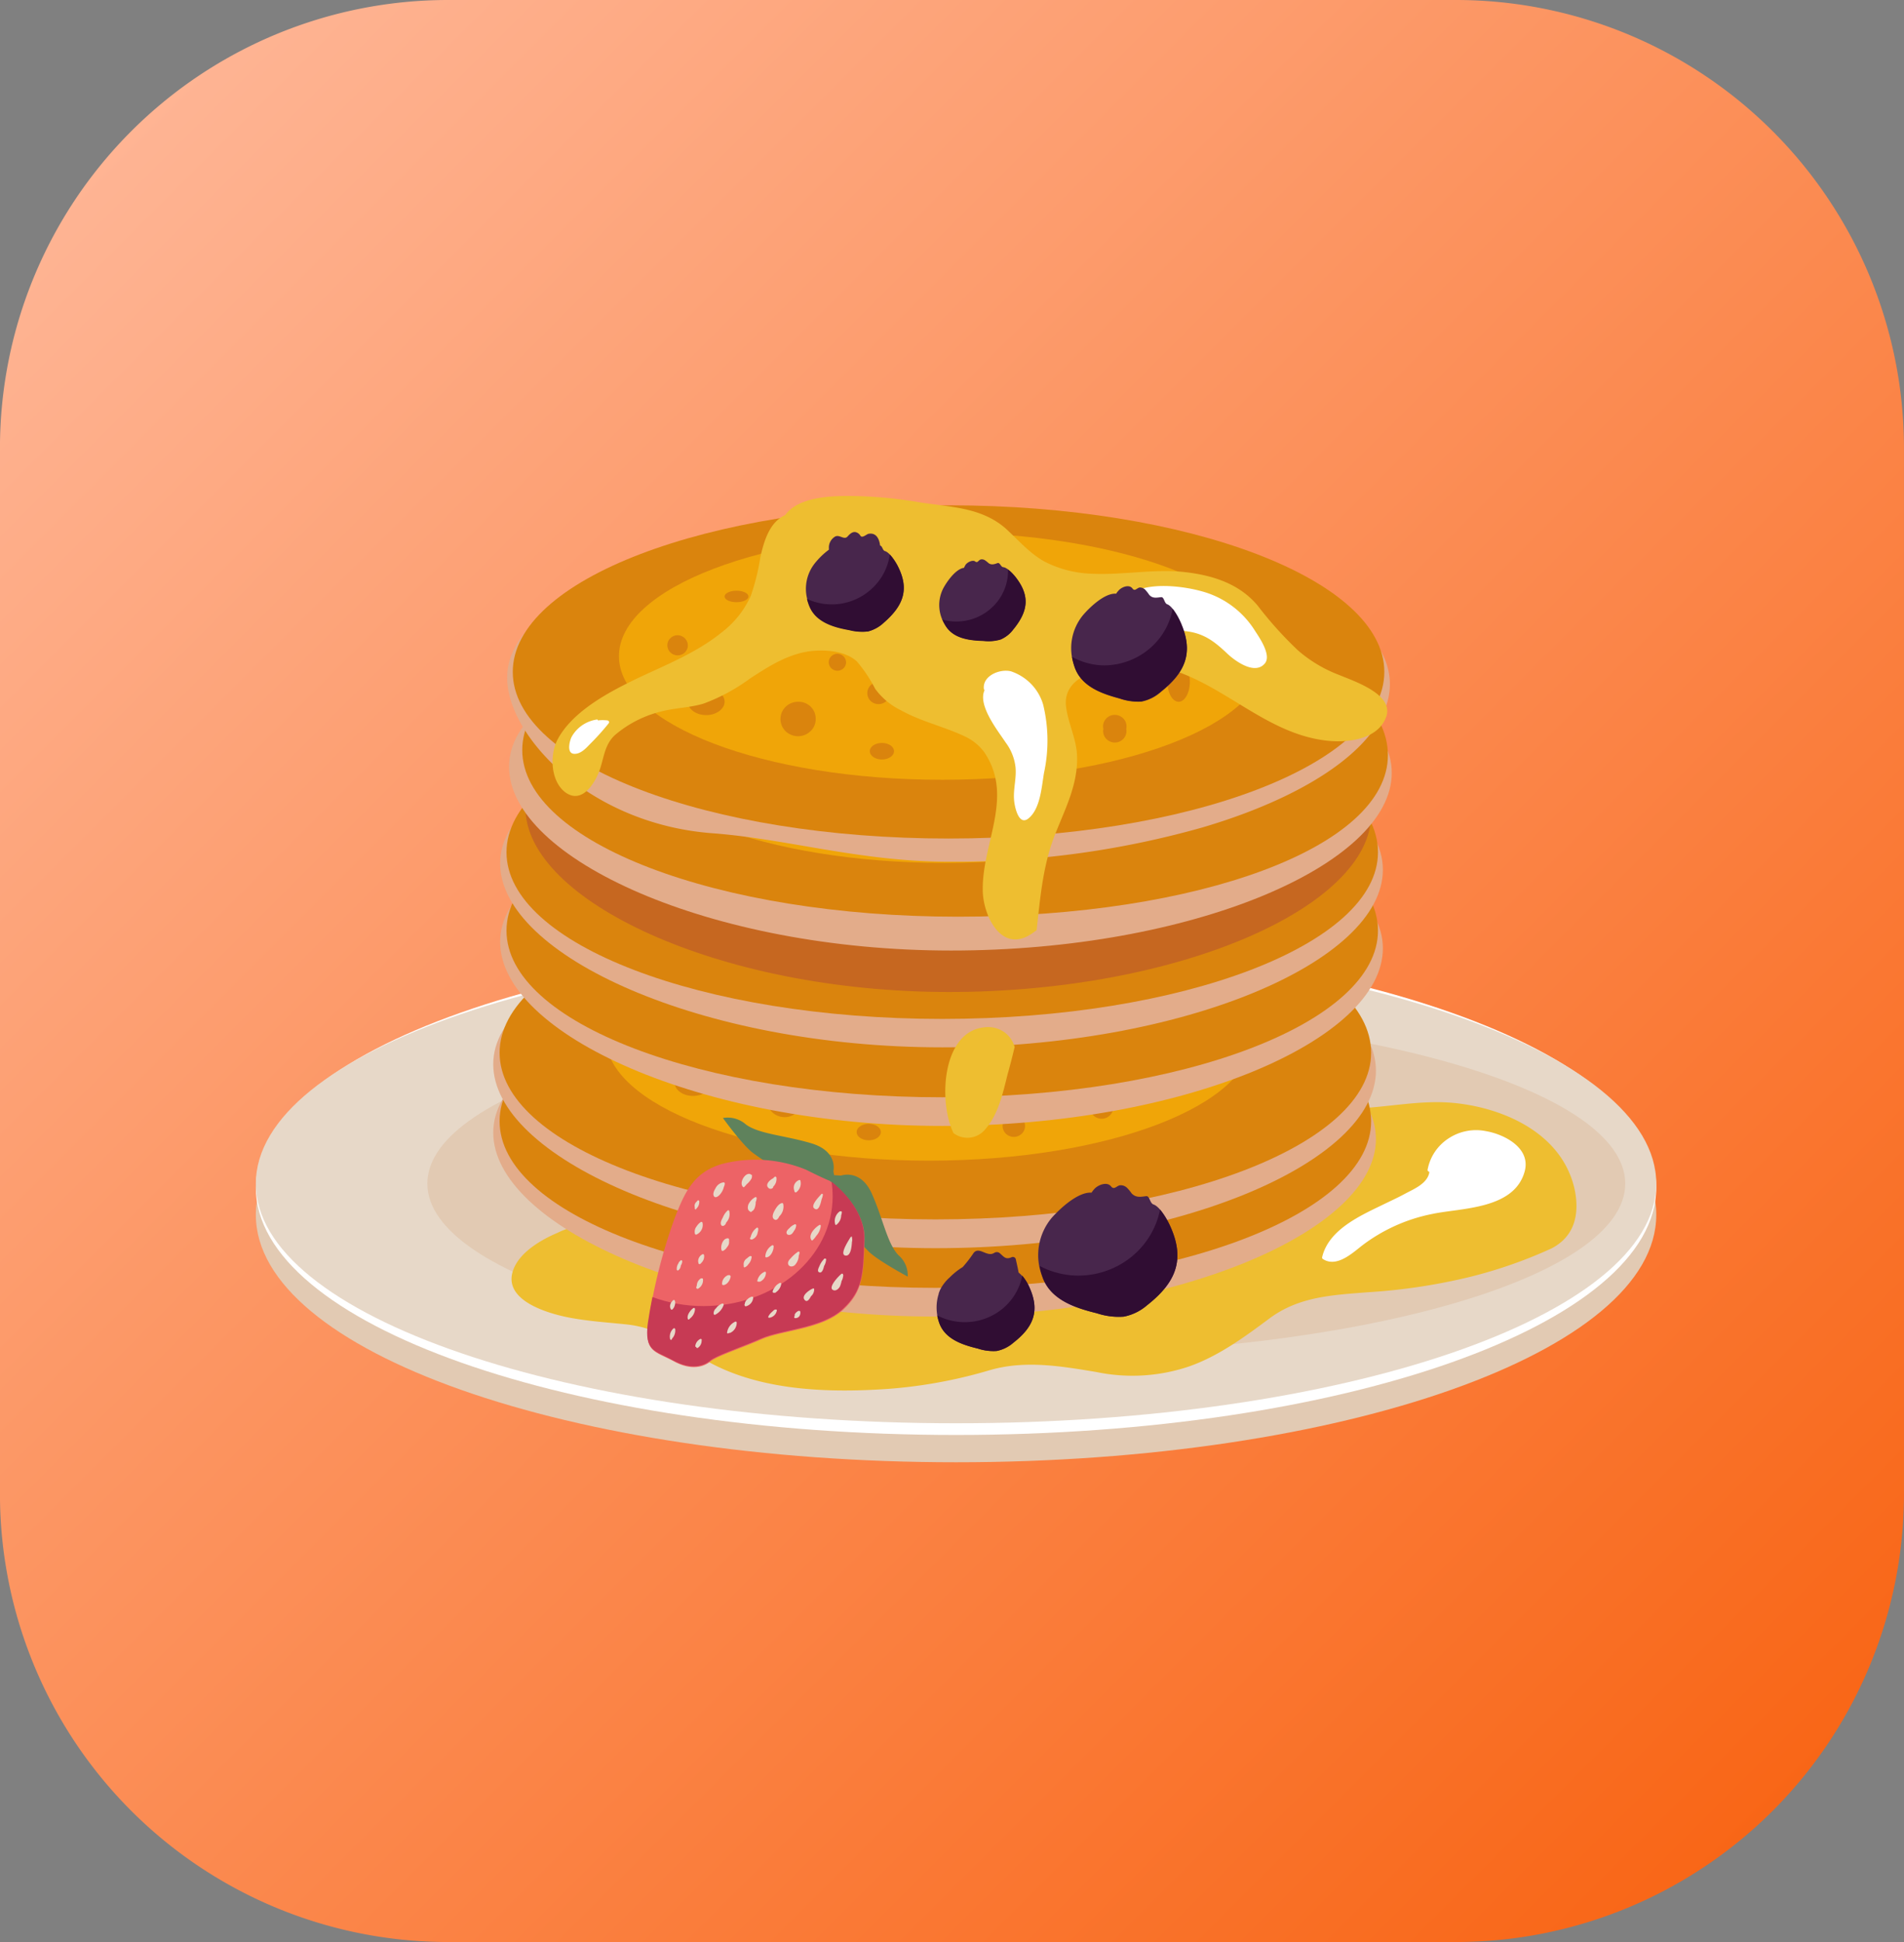 <svg xmlns="http://www.w3.org/2000/svg" width="51" height="52" viewBox="0.261 -0.349 51 52">
    <rect x="0.261" y="-0.349" width="51" height="52" fill="#808080" stroke="none"/>
    <g>
        <path
            d="M12 0h27a12 12 0 0 1 12 12v28a12 12 0 0 1-12 12H12A12 12 0 0 1 0 40V12A12 12 0 0 1 12 0z"
            fill-rule="evenodd" fill="url(&quot;#a&quot;)" transform="translate(.26 -.349)" />
        <g>
            <g>
                <g>
                    <g>
                        <path
                            d="M44.625 32.18c0 3.658-8.392 6.625-18.754 6.625-10.362 0-18.757-2.967-18.757-6.625 0-3.659 8.393-6.625 18.757-6.625s18.754 2.966 18.754 6.625Z"
                            fill="#e2cab3" fill-rule="evenodd" />
                        <path
                            d="M44.625 31.45c0 3.658-8.392 6.624-18.754 6.624-10.362 0-18.757-2.966-18.757-6.625s8.393-6.625 18.757-6.625 18.754 2.966 18.754 6.625Z"
                            fill="#fff" fill-rule="evenodd" />
                        <path
                            d="M44.625 31.344c0 3.544-8.392 6.417-18.754 6.417-10.362 0-18.757-2.873-18.757-6.417 0-3.544 8.393-6.415 18.757-6.415s18.754 2.873 18.754 6.415Z"
                            fill="#e7d8c8" fill-rule="evenodd" />
                        <path
                            d="M43.794 31.344c0 2.53-7.183 4.578-16.042 4.578-8.86 0-16.044-2.048-16.044-4.578 0-2.53 7.183-4.578 16.044-4.578s16.042 2.05 16.042 4.578Z"
                            fill="#e2cab3" fill-rule="evenodd" />
                        <path
                            d="M41.817 33.08a12.41 12.41 0 0 1-2.188.763 15.64 15.64 0 0 1-2.733.41c-.935.075-1.838.11-2.633.702-.681.508-1.372 1.013-2.168 1.29a4.748 4.748 0 0 1-2.46.145c-.952-.159-1.922-.325-2.865-.05a12.95 12.95 0 0 1-2.742.502c-1.686.114-3.663.05-5.145-.94-.587-.394-1.145-.716-1.84-.788-.5-.052-1.002-.084-1.5-.176-.522-.097-1.933-.456-1.498-1.37.209-.436.75-.738 1.153-.908.267-.133.563-.203.863-.202.4-1.138 1.499-1.266 2.49-1.158.566.065 1.125.187 1.69.256.808.08 1.62.085 2.429.013a27.976 27.976 0 0 0 5.855-1.081 35.487 35.487 0 0 0 2.852-.967c.802-.305 1.655-.597 2.515-.529.496.04.966.214 1.458.28.446.061.896.08 1.345.054.808-.044 1.618-.212 2.428-.149 1.314.105 2.977.767 3.318 2.331.14.693-.027 1.265-.624 1.572Z"
                            fill="#eebe30" fill-rule="evenodd" />
                        <path
                            d="M37.117 30.148c0 2.465-5.354 4.756-11.8 4.756-6.447 0-11.844-2.461-11.844-4.926 0-2.464 5.397-4.005 11.843-4.005 6.447 0 11.8 1.71 11.8 4.175Z"
                            fill="#e3ac8a" fill-rule="evenodd" />
                        <path
                            d="M36.988 29.673c0 2.465-5.225 4.462-11.672 4.462-6.446 0-11.673-1.997-11.673-4.462 0-2.464 5.227-4.463 11.673-4.463 6.447 0 11.672 1.999 11.672 4.463Z"
                            fill="#da840d" fill-rule="evenodd" />
                        <path
                            d="M33.807 29.25c0 1.83-3.877 3.31-8.66 3.31-4.784 0-8.664-1.48-8.664-3.31s3.882-3.31 8.664-3.31c4.781 0 8.66 1.492 8.66 3.31Z"
                            fill="#f0a508" fill-rule="evenodd" />
                        <path
                            d="M19.319 30.47c0 .191-.221.357-.494.357s-.492-.16-.492-.356c0-.197.22-.357.492-.357.271 0 .494.16.494.357ZM18.333 28.97a.265.265 0 0 1-.053.145.275.275 0 0 1-.284.103.277.277 0 0 1-.137-.076.267.267 0 0 1-.054-.292.28.28 0 0 1 .253-.163.287.287 0 0 1 .198.085.274.274 0 0 1 .077.198ZM21.752 30.904a.455.455 0 0 1-.064.265.484.484 0 0 1-.733.104.461.461 0 0 1-.117-.509.466.466 0 0 1 .174-.213.482.482 0 0 1 .266-.08.468.468 0 0 1 .329.12.449.449 0 0 1 .145.312ZM20.722 29.185c0 .118-.135.216-.299.216-.164 0-.3-.098-.3-.216s.134-.216.3-.216c.166 0 .299.096.299.216ZM23.74 30.208a.292.292 0 0 1-.034.173.31.31 0 0 1-.471.083.296.296 0 0 1-.083-.328.299.299 0 0 1 .112-.139.31.31 0 0 1 .173-.053.293.293 0 0 1 .206.072.28.28 0 0 1 .096.192ZM23.855 31.797c0 .122-.145.22-.324.22-.18 0-.324-.098-.324-.22 0-.123.146-.222.324-.222.177 0 .324.1.324.222ZM22.562 29.43a.224.224 0 0 1-.048.121.232.232 0 0 1-.242.08.233.233 0 0 1-.114-.067.225.225 0 0 1 .051-.345.236.236 0 0 1 .129-.034c.063.004.12.032.163.078a.233.233 0 0 1 .061.166ZM25.923 29.893c0 .122-.14.221-.314.221s-.314-.1-.314-.221c0-.122.14-.22.314-.22s.314.098.314.22ZM25.923 31.035c0 .072-.14.132-.314.132s-.314-.06-.314-.132c0-.073.14-.132.314-.132s.314.06.314.132ZM28.049 30.293c0 .097-.127.178-.285.178-.158 0-.283-.08-.283-.178 0-.097.127-.18.283-.18.156 0 .285.08.285.18ZM27.71 31.568a.288.288 0 0 1-.136.313.306.306 0 0 1-.347-.022.293.293 0 0 1-.095-.326.295.295 0 0 1 .11-.142.305.305 0 0 1 .174-.054c.07-.006.14.014.195.057.054.043.09.106.098.174ZM30.075 31.197a.305.305 0 0 1-.082.151.316.316 0 0 1-.327.077.314.314 0 0 1-.143-.097.304.304 0 0 1 .077-.454.32.32 0 0 1 .168-.047.35.35 0 0 1 .231.124c.057.07.085.158.076.246ZM29.905 29.53c0 .077-.1.138-.223.138s-.22-.061-.22-.138c0-.076.1-.135.22-.135.121 0 .223.067.223.135ZM31.779 29.936c0 .296-.135.535-.299.535-.164 0-.3-.239-.3-.535 0-.295.134-.536.3-.536.166 0 .299.24.299.536ZM32.53 29.393a.141.141 0 0 1-.043.1.148.148 0 0 1-.207 0 .141.141 0 0 1 0-.201.148.148 0 0 1 .207 0 .143.143 0 0 1 .043.1ZM27.608 28.937c0 .136-.184.248-.408.248-.225 0-.408-.112-.408-.248 0-.135.181-.25.408-.25.226 0 .408.113.408.25ZM19.955 27.651c0 .084-.143.153-.318.153-.176 0-.319-.069-.319-.153 0-.084.143-.152.319-.152.175 0 .318.068.318.152ZM21.828 27.344c0 .086-.162.155-.36.155-.2 0-.364-.069-.364-.155 0-.085.162-.152.363-.152.201 0 .361.068.361.152ZM24.186 27.72c0 .12-.218.22-.49.22-.27 0-.49-.1-.49-.22s.221-.221.49-.221c.27 0 .49.099.49.22ZM25.924 27.344c0 .031-.009.061-.026.087a.162.162 0 0 1-.244.025.153.153 0 0 1-.034-.17.155.155 0 0 1 .059-.07.16.16 0 0 1 .088-.024c.042 0 .082.016.11.044a.15.15 0 0 1 .047.108ZM25.61 28.552c0 .074-.15.135-.335.135-.185 0-.331-.061-.331-.135 0-.075.148-.136.331-.136.184 0 .334.061.334.136ZM28.219 27.277a.22.22 0 0 1-.041.124.228.228 0 0 1-.237.09.23.23 0 0 1-.116-.064.221.221 0 0 1-.043-.245.232.232 0 0 1 .422.01c.01.027.015.056.015.085ZM29.462 28.178c0 .038-.115.069-.26.069-.144 0-.257-.03-.257-.069 0-.038.115-.069.258-.069.142 0 .26.03.26.069ZM30.272 27.728a.097.097 0 0 1-.045.106.103.103 0 0 1-.117-.006.1.1 0 0 1-.033-.11.1.1 0 0 1 .038-.049.103.103 0 0 1 .06-.018.091.091 0 0 1 .064.02c.018.013.03.034.033.057Z"
                            fill="#da840d" fill-rule="evenodd" />
                        <path
                            d="M29.462 28.178a.213.213 0 0 1-.048.113.22.22 0 0 1-.228.072.221.221 0 0 1-.107-.064.214.214 0 0 1 .043-.324.224.224 0 0 1 .12-.036.237.237 0 0 1 .16.075.226.226 0 0 1 .06.164ZM30.715 27.796c0 .078-.121.143-.271.143-.15 0-.27-.065-.27-.143 0-.078.121-.145.27-.145.148 0 .27.065.27.145Z"
                            fill="#da840d" fill-rule="evenodd" />
                        <path
                            d="M37.117 28.317c0 2.463-5.354 4.756-11.8 4.756-6.447 0-11.844-2.463-11.844-4.926 0-2.462 5.397-4.005 11.843-4.005 6.447 0 11.8 1.71 11.8 4.175Z"
                            fill="#e3ac8a" fill-rule="evenodd" />
                        <path
                            d="M36.988 27.84c0 2.465-5.225 4.462-11.672 4.462-6.446 0-11.673-1.997-11.673-4.462 0-2.464 5.227-4.461 11.673-4.461 6.447 0 11.672 1.997 11.672 4.461Z"
                            fill="#da840d" fill-rule="evenodd" />
                        <path
                            d="M33.806 27.419c0 1.827-3.877 3.31-8.66 3.31-4.782 0-8.66-1.483-8.66-3.31 0-1.828 3.878-3.31 8.66-3.31 4.783 0 8.66 1.482 8.66 3.31Z"
                            fill="#f0a508" fill-rule="evenodd" />
                        <path
                            d="M19.319 28.64c0 .19-.221.356-.494.356s-.492-.16-.492-.356c0-.197.22-.357.492-.357.271 0 .494.158.494.357ZM18.333 27.136a.265.265 0 0 1-.05.148.274.274 0 0 1-.284.108.277.277 0 0 1-.138-.076.267.267 0 0 1-.057-.292.27.27 0 0 1 .102-.12.28.28 0 0 1 .152-.044.284.284 0 0 1 .195.083c.052.052.08.121.08.193ZM21.752 29.072a.455.455 0 0 1-.064.265.484.484 0 0 1-.733.104.461.461 0 0 1-.117-.508.466.466 0 0 1 .174-.213.482.482 0 0 1 .266-.08c.122-.004.24.039.328.12a.446.446 0 0 1 .146.312ZM20.722 27.354c0 .118-.135.215-.299.215-.164 0-.3-.097-.3-.215 0-.119.134-.218.3-.218.166 0 .299.105.299.218ZM23.74 28.386a.292.292 0 0 1-.034.174.31.31 0 0 1-.471.083.296.296 0 0 1-.083-.328.299.299 0 0 1 .112-.14.31.31 0 0 1 .173-.052.293.293 0 0 1 .206.07.28.28 0 0 1 .096.193ZM23.855 29.963c0 .122-.145.221-.324.221-.18 0-.324-.099-.324-.22 0-.123.146-.22.324-.22.177 0 .324.097.324.22ZM22.562 27.596a.224.224 0 0 1-.047.122.232.232 0 0 1-.242.082.233.233 0 0 1-.114-.067.225.225 0 0 1 .05-.346.236.236 0 0 1 .129-.034c.062.004.12.032.162.077a.232.232 0 0 1 .062.166ZM25.923 28.061c0 .122-.14.222-.314.222s-.314-.1-.314-.222.14-.221.314-.221.314.1.314.221ZM25.923 29.204c0 .073-.14.132-.314.132s-.314-.06-.314-.132c0-.072.14-.131.314-.131s.314.059.314.131ZM28.049 28.46c0 .1-.127.18-.285.18-.158 0-.283-.08-.283-.18 0-.099.127-.177.283-.177.156 0 .285.08.285.177ZM27.71 29.734a.288.288 0 0 1-.134.314.306.306 0 0 1-.348-.02.293.293 0 0 1-.096-.326.295.295 0 0 1 .11-.143.305.305 0 0 1 .174-.054c.07-.007.14.013.195.056a.26.26 0 0 1 .098.173ZM30.075 29.364a.303.303 0 0 1-.082.15.314.314 0 0 1-.324.076.312.312 0 0 1-.142-.096.302.302 0 0 1 .075-.45.318.318 0 0 1 .166-.048.35.35 0 0 1 .23.123.334.334 0 0 1 .077.245ZM29.905 27.705c0 .074-.1.135-.223.135s-.22-.06-.22-.135c0-.075.1-.136.22-.136.121 0 .223.054.223.136ZM31.779 28.103c0 .296-.135.536-.299.536-.164 0-.3-.24-.3-.536 0-.295.134-.534.3-.534.166 0 .299.244.299.534ZM32.53 27.561a.143.143 0 0 1-.043.1.149.149 0 0 1-.184.018.14.14 0 0 1-.022-.22.147.147 0 0 1 .159-.03c.027.01.05.03.066.053a.14.14 0 0 1 .024.08ZM27.608 27.104c0 .137-.184.25-.408.25-.225 0-.408-.113-.408-.25s.181-.248.408-.248c.226 0 .408.11.408.248ZM19.955 25.818c0 .086-.143.155-.318.155-.176 0-.319-.069-.319-.155s.143-.152.319-.152c.175 0 .318.068.318.152ZM21.828 25.513c0 .084-.162.152-.36.152-.2 0-.364-.068-.364-.152 0-.084.162-.153.363-.153.201 0 .361.069.361.153ZM24.186 25.887c0 .122-.218.221-.49.221-.27 0-.49-.1-.49-.221 0-.122.221-.221.49-.221.27 0 .49.099.49.22ZM25.924 25.513a.157.157 0 0 1-.097.144.162.162 0 0 1-.173-.033.153.153 0 0 1-.034-.17.155.155 0 0 1 .059-.069.16.16 0 0 1 .088-.025c.042 0 .082.016.11.045a.15.15 0 0 1 .047.108ZM25.61 26.72c0 .075-.15.136-.335.136-.185 0-.331-.061-.331-.136 0-.074.148-.137.331-.137.184 0 .334.061.334.137ZM28.219 25.446a.22.22 0 0 1-.038.125.233.233 0 0 1-.354.032.221.221 0 0 1-.045-.245.225.225 0 0 1 .087-.1.232.232 0 0 1 .13-.033c.058 0 .115.025.156.066a.217.217 0 0 1 .064.155ZM29.462 26.347c0 .036-.115.066-.26.066-.144 0-.257-.03-.257-.066 0-.037.115-.07.258-.07.142 0 .26.031.26.07ZM30.272 25.906a.097.097 0 0 1-.046.106.103.103 0 0 1-.117-.008.099.099 0 0 1-.031-.111.1.1 0 0 1 .037-.048.103.103 0 0 1 .06-.017.091.091 0 0 1 .065.02c.018.014.03.035.032.058Z"
                            fill="#da840d" fill-rule="evenodd" />
                        <path
                            d="M29.462 26.347a.213.213 0 0 1-.048.113.22.22 0 0 1-.228.072.221.221 0 0 1-.107-.064.214.214 0 0 1 .043-.324.224.224 0 0 1 .12-.036.237.237 0 0 1 .16.075.226.226 0 0 1 .06.164ZM30.715 25.963c0 .08-.121.145-.271.145-.15 0-.27-.065-.27-.145 0-.08.121-.145.27-.145.148 0 .27.065.27.145Z"
                            fill="#da840d" fill-rule="evenodd" />
                        <path
                            d="M37.302 25.044c0 2.462-5.355 4.755-11.802 4.755-6.447 0-11.842-2.462-11.842-4.927 0-2.464 5.395-3.996 11.842-3.996 6.447 0 11.802 1.703 11.802 4.168Z"
                            fill="#e3ac8a" fill-rule="evenodd" />
                        <path
                            d="M37.171 24.57c0 2.465-5.227 4.462-11.673 4.462-6.447 0-11.67-2-11.67-4.461 0-2.461 5.225-4.466 11.672-4.466 6.446 0 11.671 1.997 11.671 4.466Z"
                            fill="#da840d" fill-rule="evenodd" />
                        <path
                            d="M33.992 24.145c0 1.828-3.878 3.31-8.66 3.31s-8.654-1.482-8.654-3.31c0-1.827 3.872-3.311 8.654-3.311s8.66 1.482 8.66 3.311Z"
                            fill="#f0a508" fill-rule="evenodd" />
                        <path
                            d="M19.502 25.366c0 .191-.219.357-.492.357s-.492-.16-.492-.357c0-.196.22-.356.502-.356.281 0 .482.158.482.356ZM18.518 23.863a.265.265 0 0 1-.051.146.274.274 0 0 1-.283.105.277.277 0 0 1-.138-.075.267.267 0 0 1-.057-.29.27.27 0 0 1 .1-.12.28.28 0 0 1 .15-.046.286.286 0 0 1 .2.083.274.274 0 0 1 .08.197ZM21.947 25.8a.453.453 0 0 1-.065.263.482.482 0 0 1-.73.102.46.46 0 0 1-.115-.507.464.464 0 0 1 .173-.212.48.48 0 0 1 .265-.08c.121-.003.24.04.328.121.088.082.14.194.144.312ZM20.907 24.078c0 .12-.134.218-.3.218-.166 0-.299-.098-.299-.218s.135-.215.299-.215c.164 0 .3.097.3.215ZM23.925 25.103a.292.292 0 0 1-.034.174.31.31 0 0 1-.471.083.296.296 0 0 1-.082-.329.299.299 0 0 1 .111-.139.31.31 0 0 1 .173-.052.293.293 0 0 1 .207.07.28.28 0 0 1 .096.193ZM24.04 26.69c0 .122-.145.221-.324.221-.18 0-.324-.099-.324-.22 0-.123.144-.213.324-.213.18 0 .324.092.324.212ZM22.748 24.323c0 .06-.025.118-.068.16a.235.235 0 0 1-.329 0 .224.224 0 0 1 0-.32.235.235 0 0 1 .329 0c.043.042.068.1.068.16ZM26.109 24.788c0 .122-.14.222-.314.222s-.315-.1-.315-.222.14-.217.315-.217c.173 0 .314.095.314.217ZM26.109 25.93c0 .073-.14.132-.314.132s-.315-.059-.315-.131c0-.073.14-.132.315-.132.173 0 .314.06.314.132ZM28.234 25.187c0 .1-.127.18-.285.18-.158 0-.285-.08-.285-.18 0-.1.129-.177.285-.177.156 0 .285.08.285.177ZM27.895 26.46a.29.29 0 0 1-.134.318.308.308 0 0 1-.35-.019.295.295 0 0 1-.097-.329.296.296 0 0 1 .11-.143.307.307 0 0 1 .176-.055c.07-.008.14.012.195.055a.26.26 0 0 1 .1.174ZM30.26 26.097a.306.306 0 0 1-.086.146.317.317 0 0 1-.324.068.314.314 0 0 1-.14-.098.304.304 0 0 1 .075-.449.32.32 0 0 1 .165-.049.353.353 0 0 1 .238.127.337.337 0 0 1 .072.255ZM30.09 24.431c0 .075-.099.136-.222.136s-.22-.061-.22-.136c0-.074.097-.135.22-.135s.223.061.223.135ZM31.964 24.83c0 .296-.134.536-.3.536-.166 0-.299-.24-.299-.536 0-.296.135-.534.299-.534.164 0 .3.238.3.534ZM32.714 24.288a.144.144 0 0 1-.09.129.148.148 0 0 1-.157-.031.14.14 0 0 1-.03-.154.142.142 0 0 1 .052-.063.147.147 0 0 1 .183.019.141.141 0 0 1 .042.1ZM27.791 23.83c0 .138-.181.249-.406.249-.224 0-.408-.111-.408-.248 0-.138.182-.248.408-.248.227 0 .406.11.406.248ZM20.14 22.547c0 .084-.142.152-.318.152-.175 0-.32-.068-.32-.152 0-.084.143-.155.32-.155.178 0 .318.069.318.155ZM22.014 22.24c0 .086-.162.152-.363.152-.201 0-.361-.066-.361-.152s.162-.153.36-.153c.2 0 .364.069.364.153ZM24.372 22.614c0 .122-.219.22-.49.22-.272 0-.49-.098-.49-.22 0-.123.22-.222.49-.222s.49.1.49.222ZM26.109 22.24a.153.153 0 0 1-.052.097.16.16 0 0 1-.21 0 .153.153 0 0 1-.052-.098.153.153 0 0 1 .051-.098.16.16 0 0 1 .211 0c.03.026.048.06.052.098ZM25.794 23.445c0 .077-.148.138-.333.138-.186 0-.334-.061-.334-.138 0-.076.15-.135.334-.135.183 0 .333.06.333.135ZM28.404 22.173a.22.22 0 0 1-.037.124.233.233 0 0 1-.352.036.222.222 0 0 1-.05-.243.224.224 0 0 1 .084-.1.232.232 0 0 1 .127-.039.23.23 0 0 1 .162.064.22.22 0 0 1 .066.158ZM29.647 23.073c0 .037-.117.067-.26.067-.142 0-.257-.03-.257-.067 0-.036.115-.068.258-.068.142 0 .26.04.26.068ZM30.457 22.623a.1.1 0 0 1-.036.052.103.103 0 0 1-.122 0 .1.1 0 0 1-.037-.052.1.1 0 0 1 .037-.052.103.103 0 0 1 .122 0 .1.1 0 0 1 .036.052Z"
                            fill="#da840d" fill-rule="evenodd" />
                        <path
                            d="M29.647 23.073a.213.213 0 0 1-.048.113.22.22 0 0 1-.228.072.221.221 0 0 1-.107-.063.214.214 0 0 1-.038-.232.224.224 0 0 1 .2-.129.237.237 0 0 1 .162.075.226.226 0 0 1 .06.164ZM30.9 22.69c0 .08-.12.145-.27.145-.151 0-.272-.065-.272-.145 0-.08.12-.143.271-.143.15 0 .272.063.272.143Z"
                            fill="#da840d" fill-rule="evenodd" />
                        <path
                            d="M37.302 22.94c0 2.464-5.355 4.755-11.802 4.755-6.447 0-11.842-2.46-11.842-4.925s5.395-4.006 11.842-4.006c6.447 0 11.802 1.711 11.802 4.176Z"
                            fill="#e3ac8a" fill-rule="evenodd" />
                        <path
                            d="M37.171 22.472c0 2.463-5.227 4.462-11.673 4.462-6.447 0-11.67-2.007-11.67-4.462 0-2.455 5.225-4.463 11.672-4.463 6.446 0 11.671 1.984 11.671 4.463Z"
                            fill="#da840d" fill-rule="evenodd" />
                        <path
                            d="M33.992 22.041c0 1.828-3.878 3.31-8.66 3.31s-8.654-1.482-8.654-3.31c0-1.827 3.872-3.311 8.654-3.311s8.66 1.482 8.66 3.311Z"
                            fill="#f0a508" fill-rule="evenodd" />
                        <path
                            d="M19.502 23.262c0 .191-.219.357-.492.357s-.492-.16-.492-.357c0-.196.22-.356.492-.356.271 0 .492.16.492.356ZM18.518 21.76a.265.265 0 0 1-.051.145.275.275 0 0 1-.283.105.277.277 0 0 1-.138-.075.267.267 0 0 1-.057-.29.27.27 0 0 1 .1-.12.28.28 0 0 1 .15-.046.286.286 0 0 1 .2.083.274.274 0 0 1 .08.197ZM21.942 23.695c0 .239-.212.433-.472.433-.261 0-.473-.194-.473-.433 0-.24.212-.433.473-.433.26 0 .472.194.472.433ZM20.907 21.977c0 .118-.134.215-.3.215-.166 0-.299-.1-.299-.215 0-.115.135-.218.299-.218.164 0 .3.097.3.218ZM23.925 23a.292.292 0 0 1-.034.173.31.31 0 0 1-.471.083.296.296 0 0 1-.082-.328.299.299 0 0 1 .111-.14.31.31 0 0 1 .173-.052.293.293 0 0 1 .207.071.28.28 0 0 1 .096.192ZM24.04 24.586c0 .122-.145.22-.324.22-.18 0-.324-.098-.324-.22s.144-.22.324-.22c.18 0 .324.1.324.22ZM22.748 22.22a.224.224 0 0 1-.047.121.232.232 0 0 1-.24.083.233.233 0 0 1-.115-.066.225.225 0 0 1-.043-.245.236.236 0 0 1 .212-.137c.065.003.125.03.168.076a.233.233 0 0 1 .065.168ZM26.109 22.684c0 .122-.14.221-.314.221s-.315-.099-.315-.22c0-.123.14-.213.315-.213.173 0 .314.09.314.212ZM26.109 23.827c0 .072-.14.131-.314.131s-.315-.059-.315-.131c0-.073.14-.132.315-.132.173 0 .314.06.314.132ZM28.234 23.083c0 .1-.127.18-.285.18-.158 0-.285-.08-.285-.18 0-.1.129-.177.285-.177.156 0 .285.08.285.177ZM27.895 24.357a.29.29 0 0 1-.134.317.308.308 0 0 1-.35-.018.295.295 0 0 1-.097-.33.296.296 0 0 1 .11-.143.307.307 0 0 1 .176-.055c.07-.007.14.013.195.056a.26.26 0 0 1 .1.173ZM30.26 23.999a.306.306 0 0 1-.086.146.317.317 0 0 1-.324.068.314.314 0 0 1-.14-.098.303.303 0 0 1 .075-.449.32.32 0 0 1 .165-.049.351.351 0 0 1 .238.126.335.335 0 0 1 .072.256ZM30.09 22.328c0 .076-.099.137-.222.137s-.22-.061-.22-.137c0-.077.097-.136.22-.136s.223.061.223.136ZM31.964 22.726c0 .296-.134.536-.3.536-.166 0-.299-.24-.299-.536 0-.295.135-.534.299-.534.164 0 .3.24.3.534ZM32.714 22.185a.144.144 0 0 1-.174.136.145.145 0 0 1-.073-.04.14.14 0 0 1-.03-.153.142.142 0 0 1 .052-.063.147.147 0 0 1 .214.065c.007.017.011.036.01.054ZM27.791 21.727c0 .137-.181.25-.406.25-.224 0-.408-.113-.408-.25 0-.138.182-.248.408-.248.227 0 .406.11.406.248ZM20.14 20.443c0 .084-.142.153-.318.153-.175 0-.32-.07-.32-.153 0-.084.143-.153.32-.153.178 0 .318.07.318.153ZM22.014 20.136c0 .086-.162.154-.363.154-.201 0-.361-.068-.361-.154s.162-.153.36-.153c.2 0 .364.069.364.153ZM24.372 20.51c0 .122-.219.221-.49.221-.272 0-.49-.1-.49-.221 0-.122.22-.22.49-.22s.49.098.49.22ZM26.109 20.136a.157.157 0 0 1-.097.144.162.162 0 0 1-.173-.033.153.153 0 0 1-.034-.17.155.155 0 0 1 .059-.069.16.16 0 0 1 .089-.025c.041 0 .08.016.11.045a.15.15 0 0 1 .046.108ZM25.794 21.343c0 .074-.148.135-.333.135-.186 0-.334-.06-.334-.135 0-.074.15-.137.334-.137.183 0 .333.06.333.137ZM28.404 20.069a.22.22 0 0 1-.037.124.233.233 0 0 1-.352.036.222.222 0 0 1-.05-.243.224.224 0 0 1 .084-.1.232.232 0 0 1 .338.098.217.217 0 0 1 .017.085ZM29.647 20.97c0 .036-.117.066-.26.066-.142 0-.257-.03-.257-.067 0-.036.115-.068.258-.068.142 0 .26.03.26.068ZM30.458 20.519a.097.097 0 0 1-.045.106.103.103 0 0 1-.117-.005.097.097 0 0 1 .003-.158.103.103 0 0 1 .059-.02.093.093 0 0 1 .065.02.09.09 0 0 1 .035.057Z"
                            fill="#da840d" fill-rule="evenodd" />
                        <path
                            d="M29.647 20.97a.213.213 0 0 1-.048.112.22.22 0 0 1-.228.073.221.221 0 0 1-.107-.064.214.214 0 0 1-.038-.232.224.224 0 0 1 .2-.129.237.237 0 0 1 .162.075.226.226 0 0 1 .06.164ZM30.9 20.586c0 .08-.12.145-.27.145-.151 0-.272-.065-.272-.145 0-.08.12-.143.271-.143.15 0 .272.065.272.143Z"
                            fill="#da840d" fill-rule="evenodd" />
                        <path
                            d="M36.988 21.456c0 2.468-5.13 4.757-11.305 4.757s-11.347-2.462-11.347-4.927c.004-.342.104-.676.289-.967.8-2.15 5.445-3.8 11.058-3.8 6 0 10.895 1.885 11.168 4.254.09.217.137.449.137.683Z"
                            fill="#c66720" fill-rule="evenodd" />
                        <path
                            d="M37.54 20.346c0 2.464-5.355 4.757-11.802 4.757-6.447 0-11.841-2.463-11.841-4.92 0-2.456 5.394-4.005 11.841-4.005 6.447 0 11.802 1.703 11.802 4.168Z"
                            fill="#e3ac8a" fill-rule="evenodd" />
                        <path
                            d="M37.437 19.87c0 2.465-5.075 4.327-11.515 4.327-6.441 0-11.672-1.997-11.672-4.462 0-2.464 5.225-4.461 11.672-4.461 6.446 0 11.515 2.132 11.515 4.597Z"
                            fill="#da840d" fill-rule="evenodd" />
                        <path
                            d="M34.23 19.447c0 1.828-3.877 3.31-8.66 3.31s-8.66-1.482-8.66-3.31 3.877-3.31 8.66-3.31 8.66 1.482 8.66 3.31Z"
                            fill="#f0a508" fill-rule="evenodd" />
                        <path
                            d="M19.74 20.668c0 .19-.22.358-.492.358-.271 0-.492-.16-.492-.358 0-.199.221-.357.492-.357.272 0 .492.16.492.357ZM18.756 19.166a.265.265 0 0 1-.053.146.275.275 0 0 1-.283.103.277.277 0 0 1-.138-.076.267.267 0 0 1-.054-.292.28.28 0 0 1 .253-.163.287.287 0 0 1 .198.085.274.274 0 0 1 .077.197ZM22.18 21.103a.453.453 0 0 1-.066.263.482.482 0 0 1-.73.1.46.46 0 0 1-.115-.507.464.464 0 0 1 .174-.211.48.48 0 0 1 .265-.08.468.468 0 0 1 .328.122.449.449 0 0 1 .144.313ZM21.146 19.382c0 .12-.135.216-.301.216-.166 0-.299-.096-.299-.216s.135-.215.299-.215c.164 0 .3.097.3.215ZM24.163 20.404a.292.292 0 0 1-.034.174.31.31 0 0 1-.471.083.296.296 0 0 1-.082-.328.299.299 0 0 1 .112-.14.31.31 0 0 1 .172-.052.291.291 0 0 1 .207.07c.057.05.091.12.096.193ZM24.278 21.994c0 .122-.144.22-.324.22-.18 0-.324-.098-.324-.22s.145-.222.324-.222c.18 0 .324.1.324.222ZM22.986 19.626a.224.224 0 0 1-.047.122.232.232 0 0 1-.24.082.233.233 0 0 1-.115-.066.225.225 0 0 1-.043-.245.236.236 0 0 1 .212-.137.245.245 0 0 1 .169.075.234.234 0 0 1 .064.17ZM26.347 20.092c0 .122-.14.219-.314.219s-.315-.097-.315-.22c0-.121.141-.22.315-.22.173 0 .314.099.314.22ZM26.347 21.234c0 .073-.14.132-.314.132s-.315-.059-.315-.132c0-.072.141-.131.315-.131.173 0 .314.059.314.131ZM28.472 20.49c0 .1-.128.178-.285.178-.156 0-.284-.079-.284-.178 0-.099.128-.179.284-.179.157 0 .285.08.285.18ZM28.133 21.765a.29.29 0 0 1-.133.316.308.308 0 0 1-.35-.018.295.295 0 0 1-.098-.329.296.296 0 0 1 .11-.144.307.307 0 0 1 .176-.054c.07-.007.14.013.195.056.055.042.091.105.1.173ZM30.498 21.395a.303.303 0 0 1-.081.15.314.314 0 0 1-.324.076.312.312 0 0 1-.143-.097.302.302 0 0 1 .075-.45.318.318 0 0 1 .167-.048.35.35 0 0 1 .23.124.334.334 0 0 1 .076.245ZM30.326 19.735c0 .075-.097.136-.22.136s-.22-.061-.22-.136c0-.074.097-.137.22-.137s.22.06.22.137ZM32.202 20.134c0 .296-.134.534-.3.534-.166 0-.299-.238-.299-.534 0-.296.135-.536.299-.536.164 0 .3.24.3.536ZM32.952 19.592a.14.14 0 0 1-.026.077.144.144 0 0 1-.15.057.145.145 0 0 1-.072-.04.14.14 0 0 1-.03-.153.142.142 0 0 1 .054-.062.147.147 0 0 1 .135-.012.147.147 0 0 1 .078.078.14.14 0 0 1 .01.055ZM28.03 19.134c0 .137-.182.248-.407.248-.224 0-.406-.11-.406-.248 0-.137.182-.25.408-.25.227 0 .404.113.404.25ZM20.386 17.849c0 .084-.142.152-.318.152-.176 0-.32-.068-.32-.152 0-.084.142-.153.32-.153.178 0 .318.069.318.153ZM22.252 17.544c0 .083-.162.152-.363.152-.2 0-.36-.069-.36-.152 0-.084.161-.153.36-.153.2 0 .363.069.363.153ZM24.61 17.917c0 .122-.219.222-.49.222s-.49-.1-.49-.222.219-.213.49-.213.49.091.49.213ZM26.347 17.543a.157.157 0 0 1-.188.154.16.16 0 0 1-.081-.042.153.153 0 0 1-.035-.169.155.155 0 0 1 .058-.07.16.16 0 0 1 .148-.014.156.156 0 0 1 .086.082.15.15 0 0 1 .012.06ZM26.033 18.749c0 .076-.149.135-.334.135-.186 0-.334-.059-.334-.135 0-.076.15-.136.334-.136.183 0 .334.061.334.136ZM28.642 17.474a.22.22 0 0 1-.036.125.233.233 0 0 1-.352.038.222.222 0 0 1-.051-.243.224.224 0 0 1 .084-.101.232.232 0 0 1 .337.097.217.217 0 0 1 .018.084ZM29.885 18.375c0 .038-.117.068-.26.068-.142 0-.257-.03-.257-.068 0-.038.115-.067.258-.067.142 0 .26.03.26.067ZM30.695 17.925a.097.097 0 0 1-.044.106.103.103 0 0 1-.117-.005.1.1 0 0 1-.033-.11.1.1 0 0 1 .036-.049.103.103 0 0 1 .059-.018.093.093 0 0 1 .065.018.09.09 0 0 1 .034.058Z"
                            fill="#da840d" fill-rule="evenodd" />
                        <path
                            d="M29.885 18.375a.211.211 0 0 1-.056.166.22.22 0 0 1-.163.07.225.225 0 0 1-.163-.07.215.215 0 0 1-.057-.166.211.211 0 0 1 .057-.165.22.22 0 0 1 .163-.07.225.225 0 0 1 .163.07.214.214 0 0 1 .056.165ZM31.137 17.994c0 .08-.12.145-.27.145-.15 0-.271-.065-.271-.145 0-.08.121-.145.271-.145.15 0 .27.064.27.145Z"
                            fill="#da840d" fill-rule="evenodd" />
                        <path
                            d="M37.49 17.97c0 1.502-1.991 2.94-5.007 3.833a24.328 24.328 0 0 1-6.796.922c-2.395 0-4.362-.617-6.349-.763-3.314-.252-5.492-2.614-5.492-4.163 0-2.464 5.396-4.005 11.841-4.005 6.445 0 11.803 1.71 11.803 4.175Z"
                            fill="#e3ac8a" fill-rule="evenodd" />
                        <path
                            d="M37.341 17.643c0 2.464-5.227 4.461-11.673 4.461-6.447 0-11.672-1.997-11.672-4.461 0-2.465 5.22-4.462 11.672-4.462 6.452 0 11.673 1.997 11.673 4.462Z"
                            fill="#da840d" fill-rule="evenodd" />
                        <path
                            d="M34.16 17.221c0 1.827-3.878 3.31-8.66 3.31s-8.66-1.483-8.66-3.31 3.876-3.311 8.66-3.311c4.784 0 8.66 1.482 8.66 3.311Z"
                            fill="#f0a508" fill-rule="evenodd" />
                        <path
                            d="M19.67 18.442c0 .19-.22.357-.492.357-.271 0-.492-.16-.492-.357 0-.197.22-.357.492-.357.271 0 .492.158.492.357ZM18.686 16.94a.265.265 0 0 1-.052.147.275.275 0 0 1-.284.105.277.277 0 0 1-.137-.077.267.267 0 0 1-.055-.291.28.28 0 0 1 .253-.164.286.286 0 0 1 .197.085.274.274 0 0 1 .078.196ZM22.11 18.875a.453.453 0 0 1-.065.264.482.482 0 0 1-.73.102.46.46 0 0 1-.116-.507.464.464 0 0 1 .173-.212.48.48 0 0 1 .265-.08c.122-.004.24.04.328.121.089.081.14.193.145.312ZM21.075 17.156c0 .119-.134.216-.3.216-.166 0-.299-.097-.299-.216 0-.118.135-.215.3-.215.167 0 .3.095.3.215ZM24.095 18.178a.29.29 0 0 1-.035.173.309.309 0 0 1-.468.08.295.295 0 0 1-.08-.326.297.297 0 0 1 .11-.138.307.307 0 0 1 .172-.052.291.291 0 0 1 .206.071c.056.05.09.119.095.192ZM24.208 19.765c0 .122-.145.222-.324.222-.18 0-.324-.1-.324-.222s.144-.22.324-.22c.18 0 .324.1.324.22ZM22.924 17.398a.224.224 0 0 1-.047.122.232.232 0 0 1-.24.084.233.233 0 0 1-.115-.066.225.225 0 0 1-.043-.245.236.236 0 0 1 .213-.137.245.245 0 0 1 .167.074.234.234 0 0 1 .065.168ZM26.277 17.864c0 .122-.14.221-.315.221-.173 0-.306-.1-.306-.221 0-.122.14-.222.314-.222s.307.1.307.222ZM26.277 19.006c0 .073-.14.132-.315.132-.173 0-.306-.06-.306-.132 0-.072.14-.131.314-.131s.307.059.307.131ZM28.402 18.263c0 .099-.129.179-.285.179-.156 0-.285-.08-.285-.18 0-.099.13-.177.285-.177.156 0 .285.08.285.178ZM28.063 19.537a.295.295 0 0 1-.108.16.307.307 0 0 1-.37 0 .295.295 0 0 1-.108-.16.295.295 0 0 1 .108-.16.307.307 0 0 1 .37 0c.053.04.09.096.108.16ZM30.428 19.169a.298.298 0 0 1-.065.252.311.311 0 0 1-.241.112.318.318 0 0 1-.242-.112.303.303 0 0 1-.065-.252.3.3 0 0 1 .061-.26.313.313 0 0 1 .246-.116.32.32 0 0 1 .245.116.304.304 0 0 1 .061.26ZM30.256 17.513c0 .074-.097.135-.22.135s-.22-.06-.22-.135c0-.075.097-.136.22-.136s.22.056.22.136ZM32.132 17.906c0 .296-.135.536-.3.536-.167 0-.3-.24-.3-.536 0-.296.133-.534.3-.534.165 0 .3.238.3.534ZM32.877 17.364c0 .028-.009.055-.025.078a.148.148 0 0 1-.222.02.14.14 0 0 1-.03-.154.142.142 0 0 1 .053-.063.147.147 0 0 1 .182.019.141.141 0 0 1 .042.1ZM27.96 16.906c0 .138-.182.25-.409.25-.226 0-.406-.112-.406-.25 0-.137.182-.248.406-.248.225 0 .408.11.408.248ZM20.308 15.623c0 .084-.142.152-.32.152-.177 0-.318-.068-.318-.152 0-.084.142-.155.318-.155.176 0 .32.069.32.155ZM22.182 15.315c0 .086-.162.153-.363.153-.201 0-.363-.067-.363-.153s.164-.152.363-.152c.199 0 .363.06.363.152ZM24.54 15.69c0 .122-.219.22-.49.22-.272 0-.49-.098-.49-.22 0-.123.218-.222.49-.222.271 0 .49.1.49.222ZM26.277 15.315a.157.157 0 0 1-.188.154.16.16 0 0 1-.082-.042.153.153 0 0 1-.035-.168.155.155 0 0 1 .058-.07.16.16 0 0 1 .149-.015.156.156 0 0 1 .086.082.15.15 0 0 1 .012.06ZM25.962 16.523c0 .074-.15.135-.333.135-.184 0-.334-.061-.334-.135 0-.075.15-.138.334-.138.183 0 .333.061.333.138ZM28.57 15.249a.218.218 0 0 1-.035.124.231.231 0 0 1-.349.04.22.22 0 0 1-.052-.242.222.222 0 0 1 .083-.1.23.23 0 0 1 .285.024c.043.04.067.096.068.154ZM29.815 16.149c0 .036-.117.067-.26.067-.142 0-.26-.03-.26-.067 0-.036.118-.069.26-.069.143 0 .26.03.26.069ZM30.625 15.699a.097.097 0 0 1-.044.106.103.103 0 0 1-.117-.005.097.097 0 0 1 .003-.158.103.103 0 0 1 .059-.02.093.093 0 0 1 .065.02.09.09 0 0 1 .034.057Z"
                            fill="#da840d" fill-rule="evenodd" />
                        <path
                            d="M29.815 16.15a.213.213 0 0 1-.048.112.22.22 0 0 1-.228.072.221.221 0 0 1-.107-.063.214.214 0 0 1-.038-.232.224.224 0 0 1 .2-.129.237.237 0 0 1 .162.075.226.226 0 0 1 .06.164ZM31.066 15.765c0 .08-.12.145-.27.145-.148 0-.27-.064-.27-.145 0-.08.12-.143.27-.143.151 0 .27.063.27.143Z"
                            fill="#da840d" fill-rule="evenodd" />
                        <path
                            d="M27.258 28.386c-.132.523-.252 1.116-.626 1.526a.617.617 0 0 1-.83.08c-.412-.837-.314-2.754.857-2.836a.745.745 0 0 1 .49.124.716.716 0 0 1 .29.406c-.055.235-.116.468-.18.7ZM37.388 18.854c-.226.608-1.052.696-1.622.625-1.44-.177-2.486-1.25-3.782-1.772a3.454 3.454 0 0 0-2.174-.145c-.506.12-1.068.397-.994 1.008.053.438.27.847.293 1.291.04.807-.34 1.484-.619 2.217-.297.787-.37 1.644-.462 2.48-.051.037-.102.076-.157.11-.808.517-1.286-.538-1.286-1.183-.021-1.196.77-2.396.14-3.529a.759.759 0 0 0-.038-.066 1.338 1.338 0 0 0-.055-.088 1.358 1.358 0 0 0-.484-.412c-.576-.279-1.206-.414-1.757-.721a1.869 1.869 0 0 1-.687-.572 3.866 3.866 0 0 0-.486-.73c-.345-.327-1.024-.342-1.463-.243-.53.126-.963.408-1.408.698-.38.28-.798.506-1.243.67-.37.112-.775.112-1.152.215a3.002 3.002 0 0 0-1.214.622c-.26.234-.294.553-.39.866-.103.345-.47 1.028-.952.666-.39-.304-.416-1.006-.196-1.416.367-.685 1.205-1.17 1.888-1.51.841-.422 1.76-.746 2.504-1.351.339-.258.607-.594.78-.979.117-.338.202-.685.256-1.037.096-.428.244-.935.666-1.126.38-.528 1.374-.52 1.942-.507.555.016 1.108.071 1.655.166.826.13 1.655.13 2.309.702.334.307.64.662 1.03.88.394.204.831.317 1.277.33.831.041 1.684-.138 2.51-.041.742.086 1.448.315 1.934.898.325.425.684.824 1.074 1.193.326.284.701.508 1.108.662.406.17 1.482.52 1.255 1.129Z"
                            fill="#eebe30" fill-rule="evenodd" />
                        <path
                            d="M28.203 18.52c.145.599.153 1.222.023 1.824-.064.37-.097.957-.411 1.217-.276.229-.38-.342-.39-.475-.03-.3.07-.6.036-.903a1.352 1.352 0 0 0-.261-.648c-.195-.298-.761-.998-.566-1.404a.052.052 0 0 1-.02-.036c-.037-.351.432-.544.728-.468.207.07.393.188.543.343.15.156.259.345.318.55ZM34.129 17.429c-.276.303-.81-.098-1.006-.288-.353-.332-.636-.546-1.143-.594a5.601 5.601 0 0 1-1.09-.125.982.982 0 0 1-.39-.214.074.074 0 0 1-.049 0 .085.085 0 0 1-.037-.036.485.485 0 0 0-.101-.098.084.084 0 0 1-.04-.032.08.08 0 0 1-.013-.05c.152-.86 1.595-.677 2.196-.507a2.426 2.426 0 0 1 1.423 1.06c.115.176.46.67.25.884ZM16.556 18.95a.048.048 0 0 1 .02.042.047.047 0 0 1-.007.022c-.146.182-.3.355-.465.521-.113.109-.271.317-.472.3-.201-.018-.11-.352-.063-.447a.918.918 0 0 1 .282-.314.945.945 0 0 1 .407-.158.026.026 0 0 1 .016.015.024.024 0 0 1 .002.01c.085-.01.172-.01.257 0a.05.05 0 0 1 .023.01ZM41.102 31.012c-.277 1.03-1.711.98-2.48 1.145a4.554 4.554 0 0 0-1.901.864c-.276.221-.68.574-1.031.338a.044.044 0 0 1-.014-.048c.182-.769 1.103-1.143 1.689-1.433.175-.084.351-.166.52-.257.23-.126.59-.263.659-.561v-.038a.044.044 0 0 1-.034-.015.042.042 0 0 1-.01-.035 1.275 1.275 0 0 1 .565-.841 1.338 1.338 0 0 1 1.01-.19c.452.078 1.195.432 1.027 1.071Z"
                            fill="#fff" fill-rule="evenodd" />
                        <path
                            d="M27.399 16.506a.828.828 0 0 1-.338.265 1.147 1.147 0 0 1-.449.038c-.382-.011-.816-.06-1.028-.414a.978.978 0 0 1-.053-.998c.088-.162.322-.51.554-.543a.298.298 0 0 1 .032-.067c.039-.076.197-.154.263-.103.066.052.088-.029.143-.05a.152.152 0 0 1 .124.021.84.84 0 0 1 .092.073c.086.067.182.019.244 0 .063-.02.088.11.154.11.117.014.291.214.36.308.362.49.288.894-.098 1.36Z"
                            fill="#48264c" fill-rule="evenodd" />
                        <path
                            d="M27.399 16.512a.828.828 0 0 1-.338.265 1.147 1.147 0 0 1-.449.038c-.382-.012-.816-.06-1.028-.414a1.244 1.244 0 0 1-.082-.16 1.397 1.397 0 0 0 1.466-.47 1.34 1.34 0 0 0 .294-.871c.09.071.168.154.234.246.363.49.29.894-.097 1.366Z"
                            fill="#300d33" fill-rule="evenodd" />
                        <path
                            d="M27.4 35.61a.963.963 0 0 1-.44.215 1.306 1.306 0 0 1-.506-.065c-.42-.101-.888-.258-1.036-.698a1.195 1.195 0 0 1-.014-.763v-.012c.012-.034.025-.07.041-.105a1.112 1.112 0 0 1 .256-.328c.104-.105.22-.198.347-.276.107-.12.206-.248.295-.382.152-.177.359.13.554 0a.125.125 0 0 1 .129 0c.121.094.16.197.336.117a.082.082 0 0 1 .095.027c.007.01.012.02.014.032.025.118.053.234.074.353.131.11.232.25.295.408.279.627.1 1.057-.44 1.476Z"
                            fill="#48264c" fill-rule="evenodd" />
                        <path
                            d="M27.397 35.61a.963.963 0 0 1-.441.215 1.306 1.306 0 0 1-.506-.065c-.42-.101-.888-.257-1.036-.698a1.385 1.385 0 0 1-.05-.19 1.596 1.596 0 0 0 1.74-.17c.28-.228.472-.545.54-.895.08.1.146.21.196.326.28.628.1 1.057-.443 1.476Z"
                            fill="#300d33" fill-rule="evenodd" />
                        <path
                            d="M23.936 16.323a.97.97 0 0 1-.427.236 1.355 1.355 0 0 1-.492-.042c-.423-.074-.9-.214-1.071-.647a1.097 1.097 0 0 1 .128-1.12c.112-.143.243-.272.39-.38v-.031a.34.34 0 0 1 .174-.325c.12-.05.237.105.328 0 .055-.063.139-.145.235-.108a.21.21 0 0 1 .109.093c.049.073.174-.055.22-.055.205-.036.285.143.305.315.064.011.064.131.13.148.13.037.286.29.346.407.31.612.154 1.049-.375 1.509Z"
                            fill="#48264c" fill-rule="evenodd" />
                        <path
                            d="M23.936 16.322a.97.97 0 0 1-.427.237c-.168.02-.338.008-.502-.034-.423-.075-.9-.214-1.071-.647a1.377 1.377 0 0 1-.06-.19 1.579 1.579 0 0 0 1.727-.265c.27-.243.443-.57.492-.926.085.096.158.203.216.317.31.612.154 1.049-.375 1.508Z"
                            fill="#300d33" fill-rule="evenodd" />
                        <path
                            d="M31.357 18.178a1.1 1.1 0 0 1-.521.26 1.511 1.511 0 0 1-.586-.082c-.492-.132-1.044-.328-1.212-.872a1.393 1.393 0 0 1 .234-1.364c.162-.19.574-.597.886-.572a.484.484 0 0 1 .061-.08c.074-.092.283-.183.375-.061.064.091.117-.012.195-.025a.2.2 0 0 1 .156.069c.035.039.067.08.096.124.091.108.203.078.32.066.086-.011.082.163.166.191.148.054.314.376.374.523.33.776.112 1.297-.544 1.823Z"
                            fill="#48264c" fill-rule="evenodd" />
                        <path
                            d="M31.351 18.171a1.1 1.1 0 0 1-.52.26 1.51 1.51 0 0 1-.586-.083c-.492-.131-1.045-.328-1.212-.871a1.693 1.693 0 0 1-.057-.239c.263.148.561.227.865.23a1.902 1.902 0 0 0 1.195-.435c.334-.276.56-.659.635-1.08.094.124.172.259.23.402.33.776.112 1.297-.55 1.816Z"
                            fill="#300d33" fill-rule="evenodd" />
                        <path
                            d="M30.982 34.602a1.345 1.345 0 0 1-.622.303 1.844 1.844 0 0 1-.718-.09c-.592-.144-1.257-.364-1.466-.99a1.557 1.557 0 0 1 .265-1.575c.193-.213.683-.69 1.058-.664a.686.686 0 0 1 .072-.095c.09-.105.338-.214.451-.072.084.103.146-.016.24-.031a.247.247 0 0 1 .195.076c.043.045.082.093.117.143.12.124.252.088.39.073.094-.012.094.19.196.223.178.06.379.43.455.599.394.887.14 1.494-.633 2.1Z"
                            fill="#48264c" fill-rule="evenodd" />
                        <path
                            d="M30.986 34.602a1.345 1.345 0 0 1-.622.304 1.844 1.844 0 0 1-.719-.09c-.59-.145-1.256-.364-1.465-.99a1.685 1.685 0 0 1-.07-.277c.32.17.678.258 1.042.258a2.264 2.264 0 0 0 1.415-.502c.398-.323.669-.77.767-1.266.114.141.209.297.28.463.395.887.141 1.494-.628 2.1Z"
                            fill="#300d33" fill-rule="evenodd" />
                        <path
                            d="M22.789 31.129s.521-.191.824.482c.302.674.412 1.336.714 1.65a.709.709 0 0 1 .248.573s-.853-.456-1.072-.699c-.324-.329-.602-.699-.825-1.1-.246-.485-.42-.939-.42-.939l.531.033Z"
                            fill="#5f825c" fill-rule="evenodd" />
                        <path
                            d="M22.672 31.516s-.482-.11-1.001-.301a5.303 5.303 0 0 1-1.214-.674c-.272-.177-.832-.954-.832-.954a.74.74 0 0 1 .617.174c.351.258 1.04.29 1.756.505.717.216.586.744.586.744l.088.506Z"
                            fill="#5f825c" fill-rule="evenodd" />
                        <path
                            d="M22.483 31.268s.962.672.935 1.585c-.028.914-.028 1.37-.586 1.88-.558.509-1.62.537-2.17.778-.55.24-1.209.457-1.367.59-.158.134-.493.27-.987 0-.494-.268-.78-.24-.687-.993.14-.97.38-1.923.714-2.846.273-.698.515-1.236 1.288-1.45a3.575 3.575 0 0 1 2.23.16c.485.243.63.296.63.296Z"
                            fill="#ed6366" fill-rule="evenodd" />
                        <path
                            d="M17.736 34.381c.436.16.9.243 1.366.242 1.913 0 3.462-1.314 3.462-2.933 0-.134-.01-.267-.03-.399.206.162.899.763.875 1.541-.027.912-.027 1.37-.585 1.88-.558.509-1.62.537-2.17.777-.55.24-1.209.458-1.367.592-.158.133-.494.269-.987 0-.494-.27-.781-.242-.687-.994.029-.198.07-.44.123-.706Z"
                            fill="#c73a54" fill-rule="evenodd" />
                        <path
                            d="M23.037 32.786a.027.027 0 0 1 .021-.013c.002-.02.023-.015.023 0v.013c.01.04.01.082 0 .122-.01.16-.04.38-.171.363-.182-.023.103-.433.127-.485ZM22.637 32.246a.32.32 0 0 1 .119-.16h.021a.024.024 0 0 1 .031.011.022.022 0 0 1 .002.012.247.247 0 0 1-.017.082.326.326 0 0 1-.132.258.02.02 0 0 1-.025-.006.312.312 0 0 1 0-.197ZM22.262 31.624a.023.023 0 0 1 .027-.006.023.023 0 0 1 .01.01.022.022 0 0 1 .004.014.532.532 0 0 1-.035.124c-.03.131-.082.331-.195.244-.112-.08.134-.323.189-.386ZM22.178 32.472l.035-.023c.018-.008.033.011.033.026a.472.472 0 0 1-.12.267.634.634 0 0 1-.104.123.018.018 0 0 1-.022-.004c-.095-.126.053-.3.178-.39ZM22.213 33.546a.546.546 0 0 1 .119-.18v-.013h.023a.024.024 0 0 1 .032.011.022.022 0 0 1 .002.012.392.392 0 0 1-.055.175c-.023.105-.066.206-.139.163-.052-.03-.002-.124.018-.168ZM22.802 33.76c.016-.014.041.001.041.016v.014a.026.026 0 0 1 0 .036.29.29 0 0 1-.04.126.731.731 0 0 1-.043.145c-.036.068-.118.139-.196.09-.119-.079.174-.382.238-.428ZM22.04 34.152a.022.022 0 0 1 .02.002.021.021 0 0 1 .009.017.245.245 0 0 1-.086.19c-.045.088-.11.178-.176.088-.082-.11.14-.263.232-.297ZM21.44 33.345a.968.968 0 0 1 .195-.175.026.026 0 0 1 .039.008c.002.005.003.01.002.015a.232.232 0 0 1-.021.082v.028a.4.4 0 0 1-.098.216c-.04.046-.137.068-.176 0-.039-.069.024-.141.059-.174ZM21.409 32.533a.375.375 0 0 1 .144-.1.028.028 0 0 1 .025.005.027.027 0 0 1 .01.022.271.271 0 0 1-.062.153.264.264 0 0 1-.062.082c-.04.03-.118.036-.133-.023-.016-.053.043-.107.078-.139ZM21.667 31.247a.028.028 0 0 1 .02.002.027.027 0 0 1 .013.013.297.297 0 0 1-.11.313.03.03 0 0 1-.044-.013.148.148 0 0 1-.012-.042.215.215 0 0 1 .01-.162.223.223 0 0 1 .123-.11ZM21.015 32.056c.033-.06.107-.18.195-.191a.032.032 0 0 1 .029.017.362.362 0 0 1-.103.338c-.036.076-.084.124-.143.076-.074-.057-.012-.181.022-.24ZM20.972 31.2a.347.347 0 0 1 .037-.037.032.032 0 0 1 .043.006.03.03 0 0 1 .006.015.286.286 0 0 1-.086.242v.015a.077.077 0 0 1-.063.042.08.08 0 0 1-.07-.03c-.084-.084.035-.206.133-.252ZM20.308 31.9c.039-.08.1-.146.178-.191a.028.028 0 0 1 .04.01c.003.006.004.011.003.016a.307.307 0 0 1-.026.103v.033a.542.542 0 0 1-.027.124.161.161 0 0 1-.076.091.03.03 0 0 1-.028.016.032.032 0 0 1-.027-.016c-.076-.04-.053-.139-.037-.187ZM20.322 31.083a.072.072 0 0 1 .06.025c.02-.006.02.004.02.017v.013a.13.13 0 0 1-.016.078.537.537 0 0 1-.123.143.711.711 0 0 1-.072.079.02.02 0 0 1-.022 0c-.115-.094.022-.353.153-.355ZM19.43 31.463a.274.274 0 0 1 .213-.153.03.03 0 0 1 .023.009.029.029 0 0 1 .008.023c0 .03-.008.058-.022.084a.471.471 0 0 1-.107.21c-.033.04-.125.113-.164.04-.035-.065.016-.158.049-.213ZM19.629 32.237a.477.477 0 0 1 .125-.175.026.026 0 0 1 .039.011.327.327 0 0 1-.078.31c-.01.02-.008.03-.031.06-.024.03-.086.06-.11 0-.027-.069.032-.156.055-.206ZM20.369 32.773a.418.418 0 0 1 .166-.25.028.028 0 0 1 .028.008.026.026 0 0 1 .007.013.241.241 0 0 1-.014.105.23.23 0 0 1-.15.19h-.02a.032.032 0 0 1-.026-.008.03.03 0 0 1-.01-.025ZM20.939 32.998a.03.03 0 0 1 .039.006.028.028 0 0 1 .005.013v.014c0 .106-.076.278-.195.288a.024.024 0 0 1-.018-.005.023.023 0 0 1-.01-.016.375.375 0 0 1 .179-.3ZM20.27 33.345a.39.39 0 0 1 .081-.061c.016 0 .043 0 .043.017a.315.315 0 0 1-.09.204.211.211 0 0 1-.093.08.022.022 0 0 1-.016 0 .021.021 0 0 1-.012-.011v-.021a.035.035 0 0 1 0-.015.187.187 0 0 1 .086-.193ZM19.756 32.81c.008-.001.016.001.022.006a.03.03 0 0 1 .011.02.142.142 0 0 1 0 .05.187.187 0 0 1-.05.154.257.257 0 0 1-.116.107c-.012 0-.025 0-.031-.013-.043-.1.023-.327.164-.325ZM18.876 32.69a.226.226 0 0 1 .046-.203.385.385 0 0 1 .11-.114.032.032 0 0 1 .045.013.278.278 0 0 1-.022.189.288.288 0 0 1-.138.133.032.032 0 0 1-.035-.008.03.03 0 0 1-.006-.01ZM18.961 33.425a.21.21 0 0 1 .118-.19.03.03 0 0 1 .036.011.028.028 0 0 1 .005.013.237.237 0 0 1-.075.208.11.11 0 0 1-.03.029.032.032 0 0 1-.036-.004.03.03 0 0 1-.008-.01.017.017 0 0 1 0-.013.16.16 0 0 1-.01-.044ZM20.75 33.702a.026.026 0 0 1 .019.007.025.025 0 0 1 .008.018.265.265 0 0 1-.158.242.034.034 0 0 1-.02 0h-.027a.022.022 0 0 1-.024-.012.02.02 0 0 1-.002-.009.334.334 0 0 1 .203-.246ZM20.956 34.234a.264.264 0 0 1 .047-.097.329.329 0 0 1 .148-.134.026.026 0 0 1 .026.003.025.025 0 0 1 .01.024.331.331 0 0 1-.143.223l-.014.013a.018.018 0 0 1-.02 0h-.013a.032.032 0 0 1-.03-.005.03.03 0 0 1-.01-.027ZM20.84 34.906a.383.383 0 0 1 .106-.132.438.438 0 0 1 .063-.055.032.032 0 0 1 .02 0 .026.026 0 0 1 .038.008c.002.005.003.01.002.015a.234.234 0 0 1-.06.12.243.243 0 0 1-.117.07h-.016a.024.024 0 0 1-.028 0 .022.022 0 0 1-.008-.026ZM20.208 34.578a.188.188 0 0 1 .079-.142.255.255 0 0 1 .109-.064c.017 0 .04 0 .04.022a.254.254 0 0 1-.058.149.264.264 0 0 1-.136.086.032.032 0 0 1-.024-.006.03.03 0 0 1-.011-.02.015.015 0 0 1-.006-.014.015.015 0 0 1 .007-.011ZM19.758 33.796h.015a.044.044 0 0 1 .039.003.042.042 0 0 1 .02.033c-.012.097-.096.223-.195.229-.016 0-.037-.012-.035-.029-.001-.05.013-.1.041-.141a.258.258 0 0 1 .115-.095ZM19.442 34.68c.04-.056.096-.1.162-.123a.032.032 0 0 1 .03.004.03.03 0 0 1 .012.028.46.46 0 0 1-.233.268.032.032 0 0 1-.03-.012.03.03 0 0 1-.006-.016.176.176 0 0 1 .065-.148ZM18.926 34.07a.23.23 0 0 1 .113-.19c.016 0 .045 0 .051.013a.262.262 0 0 1-.123.26.036.036 0 0 1-.053-.011.034.034 0 0 1-.003-.02.43.43 0 0 1 .015-.052ZM18.434 33.477a.109.109 0 0 1 .04-.057l.011-.014c.014-.017.05-.011.05.014a.214.214 0 0 1-.038.116.174.174 0 0 1-.068.13.026.026 0 0 1-.035-.007.024.024 0 0 1-.005-.012.262.262 0 0 1 .045-.17ZM18.92 31.829l.026-.032c.013-.014.045 0 .045.013a.245.245 0 0 1-.08.206v.011a.024.024 0 0 1-.023.006.024.024 0 0 1-.016-.017.114.114 0 0 1 0-.036.14.14 0 0 1 .048-.151ZM18.833 34.677a.03.03 0 0 1 .041.011c.003.005.004.01.003.016a.337.337 0 0 1-.134.251l-.016.017a.023.023 0 0 1-.02.012.024.024 0 0 1-.02-.012c-.038-.1.062-.236.146-.295ZM18.22 34.572a.116.116 0 0 1 .037-.065.165.165 0 0 1 .038-.044.032.032 0 0 1 .04.01.187.187 0 0 1 0 .13.224.224 0 0 1-.066.112.026.026 0 0 1-.04-.012.154.154 0 0 1-.01-.131ZM18.3 35.222a.03.03 0 0 1 .042.007c.003.004.004.01.005.014a.314.314 0 0 1-.088.254v.015a.026.026 0 0 1-.047 0 .293.293 0 0 1 .088-.29ZM19.02 35.503a.032.032 0 0 1 .035.013.019.019 0 0 1 0 .02v.014a.234.234 0 0 1-.1.191.03.03 0 0 1-.044-.011v-.012a.024.024 0 0 1-.02-.007.023.023 0 0 1-.006-.02.243.243 0 0 1 .135-.188ZM19.949 35.043a.03.03 0 0 1 .039.006.028.028 0 0 1 .006.013.292.292 0 0 1-.045.165.302.302 0 0 1-.129.113.042.042 0 0 1-.03 0l-.023.016a.024.024 0 0 1-.028-.011.023.023 0 0 1-.003-.01.377.377 0 0 1 .213-.292ZM21.534 34.911a.108.108 0 0 1 .015-.025.095.095 0 0 1 0-.042.209.209 0 0 1 .102-.093c.015 0 .037 0 .043.011a.147.147 0 0 1 0 .082.126.126 0 0 1-.05.078.131.131 0 0 1-.09.023.031.031 0 0 1-.017-.013.03.03 0 0 1-.003-.021Z"
                            fill="#e7d8c8" fill-rule="evenodd" />
                    </g>
                </g>
            </g>
        </g>
    </g>
    <defs>
        <linearGradient x1="1" y1="1" x2="0" y2="0" id="a">
            <stop stop-color="#f8600d" offset="0" />
            <stop stop-color="#ffba9d" offset="1" />
        </linearGradient>
    </defs>
</svg>